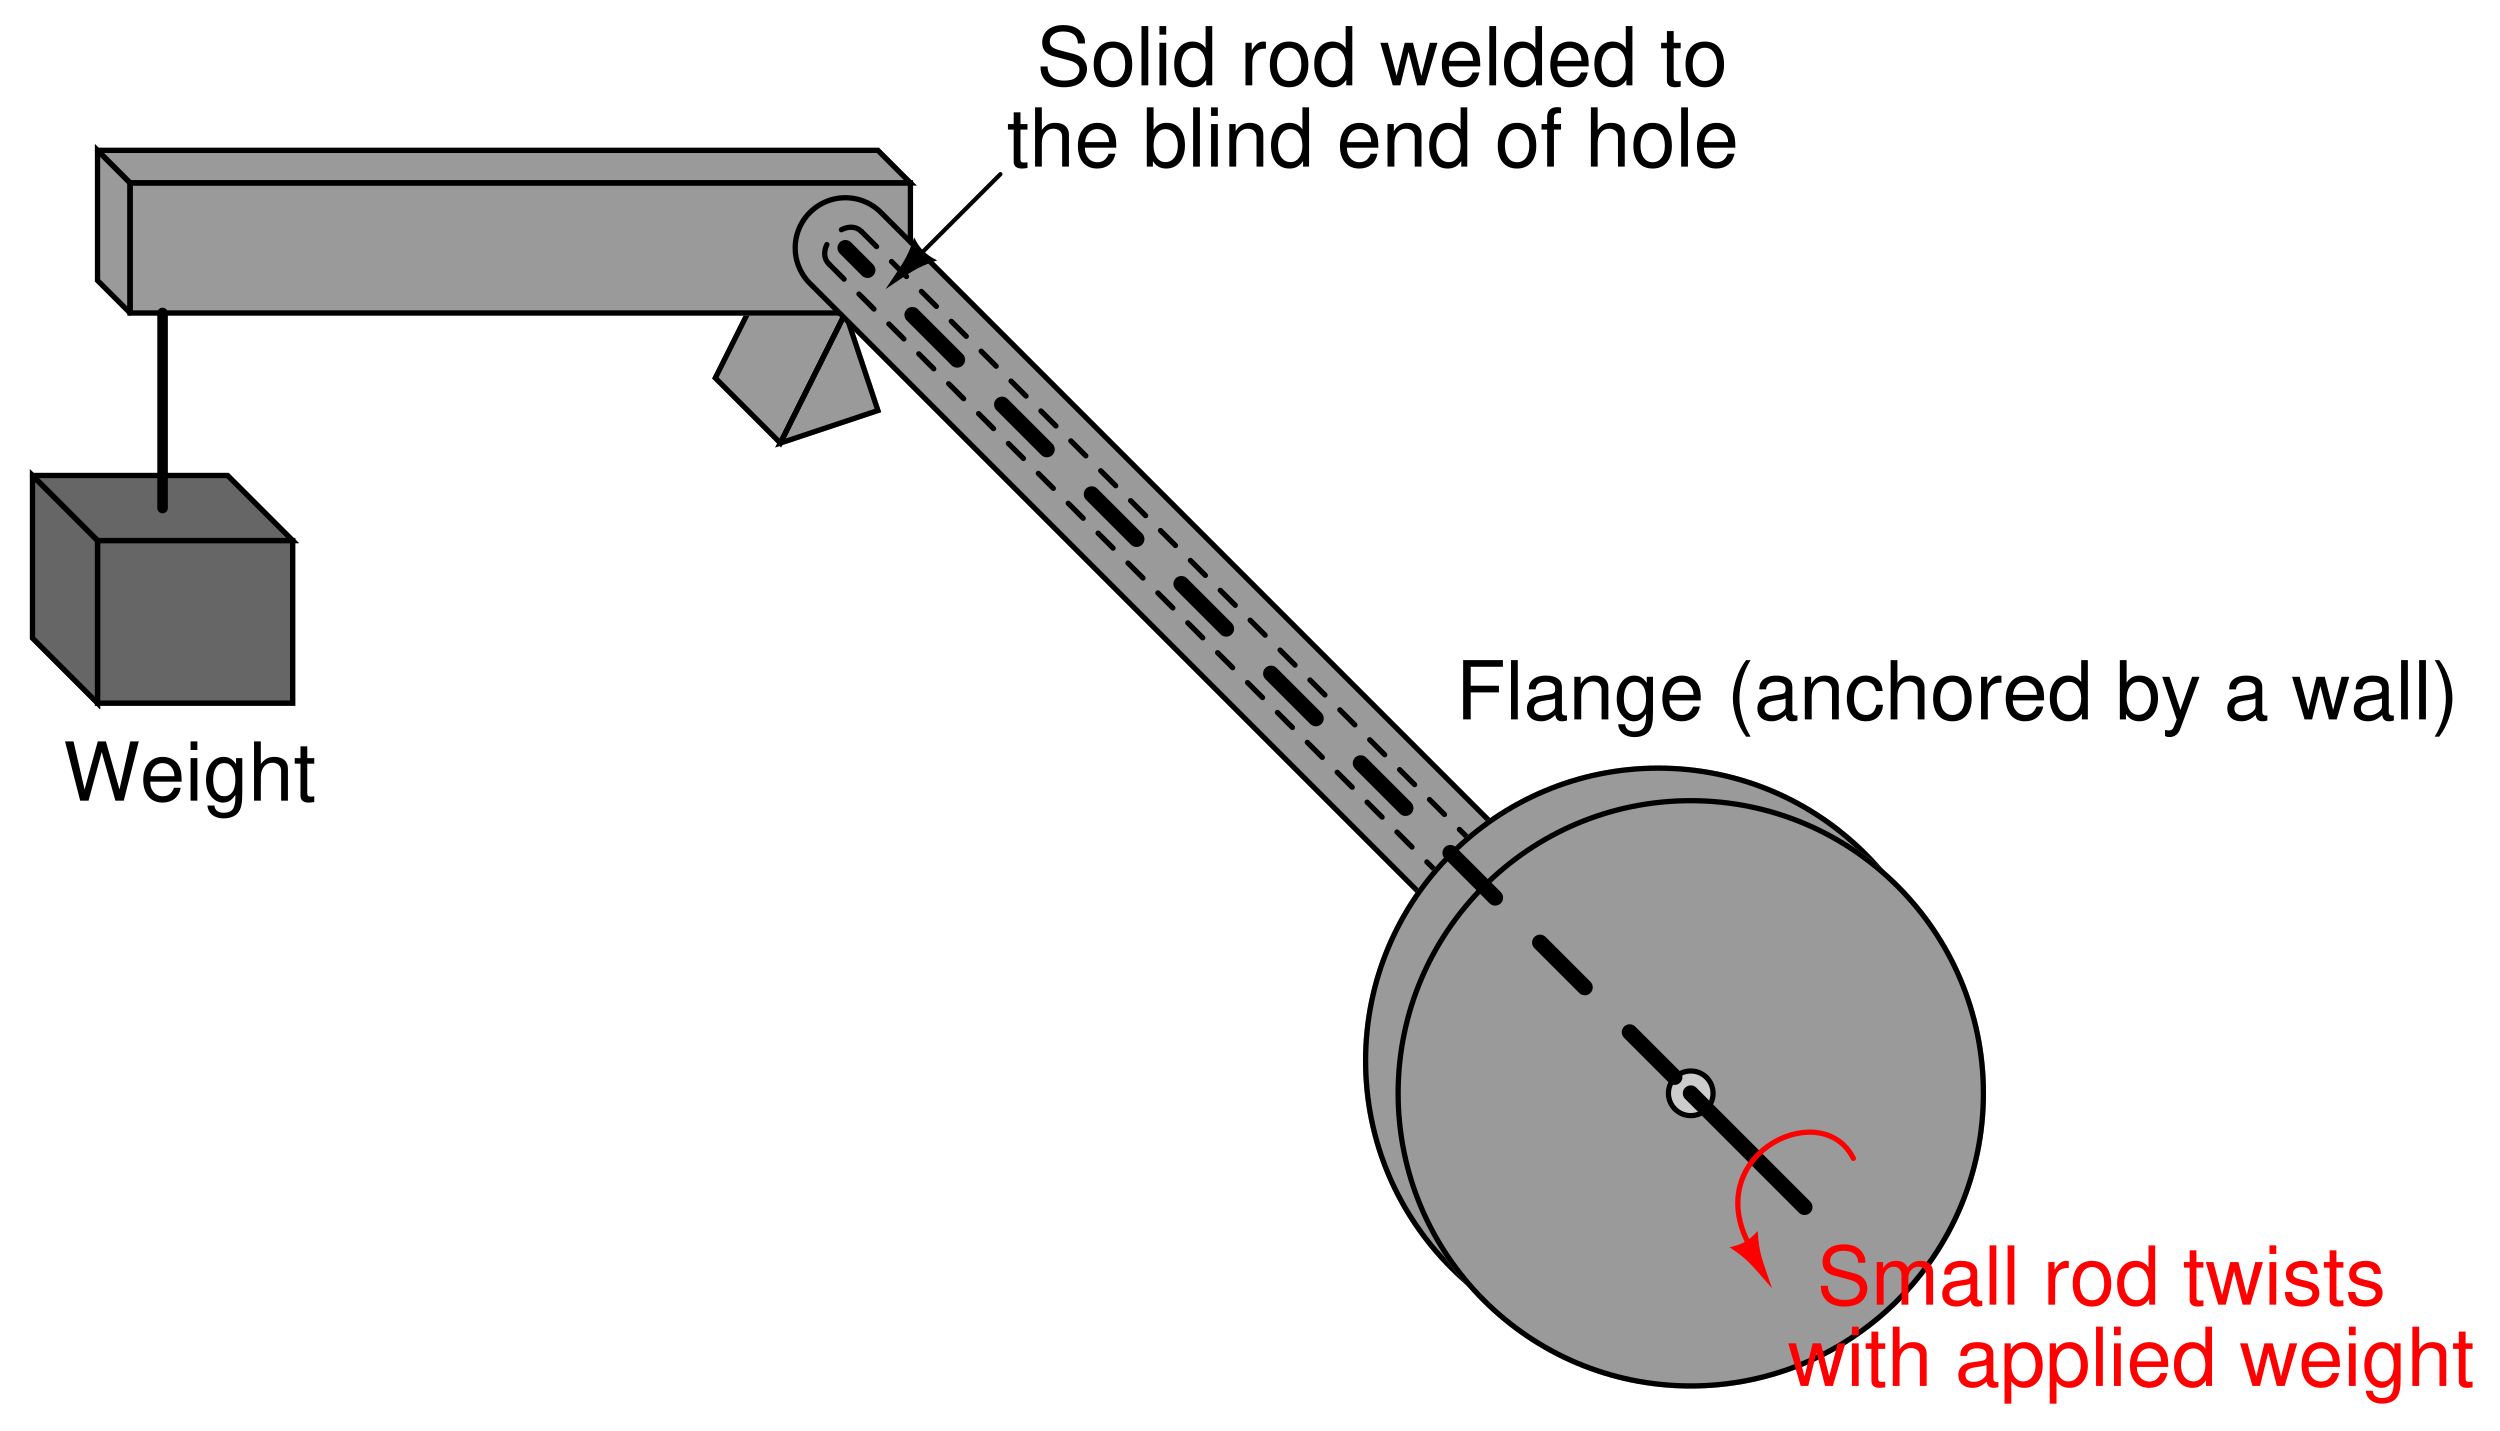 <?xml version="1.0" encoding="UTF-8"?>
<svg xmlns="http://www.w3.org/2000/svg" xmlns:xlink="http://www.w3.org/1999/xlink" viewBox="0 0 345.999 198" version="1.2">
<defs>
<g>
<symbol overflow="visible" id="glyph0-0">
<path style="stroke:none;" d=""/>
</symbol>
<symbol overflow="visible" id="glyph0-1">
<path style="stroke:none;" d="M 6.703 -5.797 C 6.703 -6.359 6.672 -6.516 6.484 -6.891 C 6.047 -7.844 5.078 -8.344 3.703 -8.344 C 1.906 -8.344 0.781 -7.406 0.781 -5.922 C 0.781 -4.922 1.312 -4.297 2.391 -4.016 L 4.438 -3.469 C 5.484 -3.203 5.938 -2.797 5.938 -2.156 C 5.938 -1.703 5.703 -1.266 5.359 -1.016 C 5.031 -0.781 4.516 -0.656 3.844 -0.656 C 2.953 -0.656 2.344 -0.875 1.953 -1.344 C 1.656 -1.703 1.516 -2.109 1.531 -2.609 L 0.547 -2.609 C 0.547 -1.859 0.703 -1.359 1.031 -0.906 C 1.594 -0.141 2.531 0.266 3.781 0.266 C 4.766 0.266 5.562 0.031 6.094 -0.375 C 6.641 -0.812 6.984 -1.547 6.984 -2.25 C 6.984 -3.266 6.359 -4 5.25 -4.312 L 3.188 -4.859 C 2.188 -5.125 1.828 -5.438 1.828 -6.078 C 1.828 -6.906 2.562 -7.453 3.672 -7.453 C 4.969 -7.453 5.703 -6.875 5.719 -5.797 Z M 6.703 -5.797 "/>
</symbol>
<symbol overflow="visible" id="glyph0-2">
<path style="stroke:none;" d="M 3.062 -6.062 C 1.391 -6.062 0.406 -4.875 0.406 -2.906 C 0.406 -0.906 1.391 0.266 3.078 0.266 C 4.734 0.266 5.734 -0.922 5.734 -2.859 C 5.734 -4.906 4.766 -6.062 3.062 -6.062 Z M 3.078 -5.203 C 4.125 -5.203 4.766 -4.328 4.766 -2.875 C 4.766 -1.469 4.109 -0.609 3.078 -0.609 C 2.031 -0.609 1.391 -1.469 1.391 -2.906 C 1.391 -4.328 2.031 -5.203 3.078 -5.203 Z M 3.078 -5.203 "/>
</symbol>
<symbol overflow="visible" id="glyph0-3">
<path style="stroke:none;" d="M 1.703 -8.203 L 0.766 -8.203 L 0.766 0 L 1.703 0 Z M 1.703 -8.203 "/>
</symbol>
<symbol overflow="visible" id="glyph0-4">
<path style="stroke:none;" d="M 1.688 -5.891 L 0.75 -5.891 L 0.75 0 L 1.688 0 Z M 1.688 -8.203 L 0.75 -8.203 L 0.75 -7.016 L 1.688 -7.016 Z M 1.688 -8.203 "/>
</symbol>
<symbol overflow="visible" id="glyph0-5">
<path style="stroke:none;" d="M 5.562 -8.203 L 4.641 -8.203 L 4.641 -5.156 C 4.234 -5.75 3.609 -6.062 2.828 -6.062 C 1.297 -6.062 0.297 -4.844 0.297 -2.953 C 0.297 -0.969 1.266 0.266 2.859 0.266 C 3.672 0.266 4.234 -0.047 4.734 -0.781 L 4.734 0 L 5.562 0 Z M 2.984 -5.188 C 4 -5.188 4.641 -4.297 4.641 -2.875 C 4.641 -1.516 3.984 -0.625 3 -0.625 C 1.953 -0.625 1.266 -1.531 1.266 -2.906 C 1.266 -4.281 1.953 -5.188 2.984 -5.188 Z M 2.984 -5.188 "/>
</symbol>
<symbol overflow="visible" id="glyph0-6">
<path style="stroke:none;" d=""/>
</symbol>
<symbol overflow="visible" id="glyph0-7">
<path style="stroke:none;" d="M 0.781 -5.891 L 0.781 0 L 1.719 0 L 1.719 -3.062 C 1.734 -4.484 2.312 -5.109 3.609 -5.078 L 3.609 -6.031 C 3.453 -6.047 3.359 -6.062 3.25 -6.062 C 2.641 -6.062 2.188 -5.703 1.641 -4.828 L 1.641 -5.891 Z M 0.781 -5.891 "/>
</symbol>
<symbol overflow="visible" id="glyph0-8">
<path style="stroke:none;" d="M 6.234 0 L 7.969 -5.891 L 6.906 -5.891 L 5.734 -1.312 L 4.578 -5.891 L 3.438 -5.891 L 2.312 -1.312 L 1.109 -5.891 L 0.062 -5.891 L 1.781 0 L 2.828 0 L 3.969 -4.625 L 5.156 0 Z M 6.234 0 "/>
</symbol>
<symbol overflow="visible" id="glyph0-9">
<path style="stroke:none;" d="M 5.766 -2.625 C 5.766 -3.531 5.703 -4.078 5.531 -4.516 C 5.156 -5.484 4.25 -6.062 3.156 -6.062 C 1.5 -6.062 0.453 -4.812 0.453 -2.875 C 0.453 -0.922 1.469 0.266 3.125 0.266 C 4.484 0.266 5.406 -0.5 5.641 -1.781 L 4.703 -1.781 C 4.438 -1.016 3.922 -0.609 3.156 -0.609 C 2.562 -0.609 2.062 -0.875 1.75 -1.375 C 1.516 -1.703 1.438 -2.047 1.422 -2.625 Z M 1.453 -3.391 C 1.531 -4.484 2.188 -5.203 3.141 -5.203 C 4.094 -5.203 4.766 -4.453 4.766 -3.391 Z M 1.453 -3.391 "/>
</symbol>
<symbol overflow="visible" id="glyph0-10">
<path style="stroke:none;" d="M 2.859 -5.891 L 1.891 -5.891 L 1.891 -7.516 L 0.953 -7.516 L 0.953 -5.891 L 0.156 -5.891 L 0.156 -5.125 L 0.953 -5.125 L 0.953 -0.672 C 0.953 -0.062 1.359 0.266 2.094 0.266 C 2.344 0.266 2.547 0.234 2.859 0.188 L 2.859 -0.609 C 2.719 -0.578 2.594 -0.562 2.406 -0.562 C 2 -0.562 1.891 -0.672 1.891 -1.094 L 1.891 -5.125 L 2.859 -5.125 Z M 2.859 -5.891 "/>
</symbol>
<symbol overflow="visible" id="glyph0-11">
<path style="stroke:none;" d="M 0.781 -8.203 L 0.781 0 L 1.719 0 L 1.719 -3.25 C 1.719 -4.453 2.344 -5.25 3.312 -5.25 C 3.641 -5.25 3.922 -5.156 4.156 -4.984 C 4.422 -4.781 4.531 -4.5 4.531 -4.078 L 4.531 0 L 5.469 0 L 5.469 -4.453 C 5.469 -5.438 4.766 -6.062 3.609 -6.062 C 2.781 -6.062 2.266 -5.812 1.719 -5.078 L 1.719 -8.203 Z M 0.781 -8.203 "/>
</symbol>
<symbol overflow="visible" id="glyph0-12">
<path style="stroke:none;" d="M 0.609 -8.203 L 0.609 0 L 1.453 0 L 1.453 -0.75 C 1.906 -0.062 2.5 0.266 3.312 0.266 C 4.875 0.266 5.891 -1.016 5.891 -2.969 C 5.891 -4.875 4.922 -6.062 3.359 -6.062 C 2.547 -6.062 1.984 -5.766 1.547 -5.094 L 1.547 -8.203 Z M 3.188 -5.188 C 4.234 -5.188 4.906 -4.281 4.906 -2.875 C 4.906 -1.531 4.203 -0.625 3.188 -0.625 C 2.188 -0.625 1.547 -1.516 1.547 -2.906 C 1.547 -4.281 2.188 -5.188 3.188 -5.188 Z M 3.188 -5.188 "/>
</symbol>
<symbol overflow="visible" id="glyph0-13">
<path style="stroke:none;" d="M 0.781 -5.891 L 0.781 0 L 1.734 0 L 1.734 -3.25 C 1.734 -4.453 2.359 -5.25 3.328 -5.25 C 4.078 -5.25 4.547 -4.797 4.547 -4.078 L 4.547 0 L 5.484 0 L 5.484 -4.453 C 5.484 -5.438 4.75 -6.062 3.609 -6.062 C 2.734 -6.062 2.172 -5.719 1.656 -4.906 L 1.656 -5.891 Z M 0.781 -5.891 "/>
</symbol>
<symbol overflow="visible" id="glyph0-14">
<path style="stroke:none;" d="M 2.906 -5.891 L 1.922 -5.891 L 1.922 -6.812 C 1.922 -7.219 2.141 -7.406 2.578 -7.406 C 2.656 -7.406 2.688 -7.406 2.906 -7.406 L 2.906 -8.172 C 2.688 -8.219 2.562 -8.234 2.375 -8.234 C 1.5 -8.234 0.984 -7.734 0.984 -6.891 L 0.984 -5.891 L 0.203 -5.891 L 0.203 -5.125 L 0.984 -5.125 L 0.984 0 L 1.922 0 L 1.922 -5.125 L 2.906 -5.125 Z M 2.906 -5.891 "/>
</symbol>
<symbol overflow="visible" id="glyph0-15">
<path style="stroke:none;" d="M 2.062 -3.734 L 5.969 -3.734 L 5.969 -4.656 L 2.062 -4.656 L 2.062 -7.281 L 6.516 -7.281 L 6.516 -8.203 L 1.016 -8.203 L 1.016 0 L 2.062 0 Z M 2.062 -3.734 "/>
</symbol>
<symbol overflow="visible" id="glyph0-16">
<path style="stroke:none;" d="M 6.016 -0.547 C 5.922 -0.531 5.875 -0.531 5.812 -0.531 C 5.484 -0.531 5.312 -0.703 5.312 -0.984 L 5.312 -4.453 C 5.312 -5.5 4.547 -6.062 3.094 -6.062 C 2.234 -6.062 1.547 -5.812 1.141 -5.375 C 0.859 -5.078 0.75 -4.734 0.734 -4.156 L 1.672 -4.156 C 1.75 -4.875 2.188 -5.203 3.062 -5.203 C 3.922 -5.203 4.375 -4.875 4.375 -4.312 L 4.375 -4.078 C 4.359 -3.672 4.156 -3.516 3.391 -3.422 C 2.062 -3.25 1.875 -3.203 1.5 -3.062 C 0.828 -2.766 0.469 -2.25 0.469 -1.484 C 0.469 -0.422 1.219 0.266 2.406 0.266 C 3.156 0.266 3.75 0 4.406 -0.609 C 4.484 0 4.766 0.266 5.375 0.266 C 5.578 0.266 5.703 0.234 6.016 0.156 Z M 4.375 -1.859 C 4.375 -1.547 4.281 -1.344 4 -1.094 C 3.625 -0.75 3.156 -0.562 2.609 -0.562 C 1.875 -0.562 1.453 -0.906 1.453 -1.5 C 1.453 -2.125 1.859 -2.438 2.875 -2.594 C 3.875 -2.719 4.062 -2.766 4.375 -2.906 Z M 4.375 -1.859 "/>
</symbol>
<symbol overflow="visible" id="glyph0-17">
<path style="stroke:none;" d="M 4.547 -5.891 L 4.547 -5.047 C 4.078 -5.75 3.562 -6.062 2.812 -6.062 C 1.391 -6.062 0.391 -4.734 0.391 -2.844 C 0.391 -1.859 0.625 -1.141 1.141 -0.547 C 1.578 -0.016 2.141 0.266 2.75 0.266 C 3.453 0.266 3.953 -0.062 4.453 -0.797 L 4.453 -0.5 C 4.453 1.078 4.016 1.672 2.844 1.672 C 2.047 1.672 1.625 1.344 1.547 0.672 L 0.578 0.672 C 0.672 1.766 1.547 2.453 2.828 2.453 C 3.688 2.453 4.406 2.172 4.797 1.703 C 5.25 1.141 5.406 0.422 5.406 -0.969 L 5.406 -5.891 Z M 2.906 -5.203 C 3.891 -5.203 4.453 -4.359 4.453 -2.875 C 4.453 -1.438 3.875 -0.609 2.906 -0.609 C 1.938 -0.609 1.375 -1.453 1.375 -2.906 C 1.375 -4.344 1.938 -5.203 2.906 -5.203 Z M 2.906 -5.203 "/>
</symbol>
<symbol overflow="visible" id="glyph0-18">
<path style="stroke:none;" d="M 2.656 -8.203 C 1.531 -6.734 0.828 -4.688 0.828 -2.906 C 0.828 -1.141 1.531 0.906 2.656 2.391 L 3.281 2.391 C 2.281 0.781 1.734 -1.109 1.734 -2.906 C 1.734 -4.703 2.281 -6.609 3.281 -8.203 Z M 2.656 -8.203 "/>
</symbol>
<symbol overflow="visible" id="glyph0-19">
<path style="stroke:none;" d="M 5.297 -3.922 C 5.25 -4.484 5.125 -4.859 4.906 -5.188 C 4.5 -5.734 3.797 -6.062 2.969 -6.062 C 1.375 -6.062 0.344 -4.797 0.344 -2.844 C 0.344 -0.938 1.359 0.266 2.953 0.266 C 4.359 0.266 5.25 -0.578 5.359 -2.031 L 4.422 -2.031 C 4.266 -1.078 3.781 -0.609 2.984 -0.609 C 1.953 -0.609 1.328 -1.453 1.328 -2.844 C 1.328 -4.312 1.938 -5.203 2.953 -5.203 C 3.75 -5.203 4.234 -4.734 4.359 -3.922 Z M 5.297 -3.922 "/>
</symbol>
<symbol overflow="visible" id="glyph0-20">
<path style="stroke:none;" d="M 4.359 -5.891 L 2.734 -1.312 L 1.219 -5.891 L 0.219 -5.891 L 2.219 0.016 L 1.859 0.953 C 1.703 1.375 1.5 1.531 1.109 1.531 C 0.938 1.531 0.812 1.5 0.609 1.469 L 0.609 2.312 C 0.797 2.406 0.984 2.453 1.234 2.453 C 1.547 2.453 1.875 2.344 2.109 2.172 C 2.406 1.953 2.578 1.703 2.75 1.234 L 5.375 -5.891 Z M 4.359 -5.891 "/>
</symbol>
<symbol overflow="visible" id="glyph0-21">
<path style="stroke:none;" d="M 1.047 2.391 C 2.172 0.906 2.875 -1.141 2.875 -2.906 C 2.875 -4.688 2.172 -6.734 1.047 -8.203 L 0.422 -8.203 C 1.422 -6.594 1.969 -4.703 1.969 -2.906 C 1.969 -1.109 1.422 0.781 0.422 2.391 Z M 1.047 2.391 "/>
</symbol>
<symbol overflow="visible" id="glyph0-22">
<path style="stroke:none;" d="M 0.781 -5.891 L 0.781 0 L 1.734 0 L 1.734 -3.703 C 1.734 -4.562 2.344 -5.25 3.109 -5.25 C 3.812 -5.25 4.203 -4.812 4.203 -4.062 L 4.203 0 L 5.156 0 L 5.156 -3.703 C 5.156 -4.562 5.766 -5.25 6.531 -5.25 C 7.219 -5.25 7.625 -4.797 7.625 -4.062 L 7.625 0 L 8.578 0 L 8.578 -4.422 C 8.578 -5.484 7.969 -6.062 6.859 -6.062 C 6.078 -6.062 5.609 -5.828 5.047 -5.156 C 4.703 -5.797 4.234 -6.062 3.469 -6.062 C 2.672 -6.062 2.156 -5.766 1.656 -5.062 L 1.656 -5.891 Z M 0.781 -5.891 "/>
</symbol>
<symbol overflow="visible" id="glyph0-23">
<path style="stroke:none;" d="M 4.922 -4.25 C 4.922 -5.406 4.156 -6.062 2.797 -6.062 C 1.422 -6.062 0.531 -5.359 0.531 -4.266 C 0.531 -3.344 1 -2.906 2.391 -2.562 L 3.281 -2.344 C 3.922 -2.188 4.188 -1.953 4.188 -1.547 C 4.188 -0.984 3.641 -0.609 2.812 -0.609 C 2.312 -0.609 1.875 -0.75 1.641 -1 C 1.5 -1.172 1.422 -1.344 1.375 -1.75 L 0.375 -1.75 C 0.422 -0.391 1.188 0.266 2.734 0.266 C 4.219 0.266 5.156 -0.469 5.156 -1.609 C 5.156 -2.484 4.672 -2.969 3.5 -3.25 L 2.594 -3.469 C 1.828 -3.641 1.5 -3.891 1.5 -4.312 C 1.5 -4.859 1.984 -5.203 2.75 -5.203 C 3.516 -5.203 3.922 -4.875 3.938 -4.25 Z M 4.922 -4.25 "/>
</symbol>
<symbol overflow="visible" id="glyph0-24">
<path style="stroke:none;" d="M 0.609 2.453 L 1.547 2.453 L 1.547 -0.625 C 2.047 -0.016 2.594 0.266 3.359 0.266 C 4.891 0.266 5.891 -0.969 5.891 -2.844 C 5.891 -4.828 4.922 -6.062 3.359 -6.062 C 2.547 -6.062 1.906 -5.703 1.469 -5 L 1.469 -5.891 L 0.609 -5.891 Z M 3.188 -5.188 C 4.234 -5.188 4.906 -4.281 4.906 -2.875 C 4.906 -1.531 4.219 -0.625 3.188 -0.625 C 2.188 -0.625 1.547 -1.516 1.547 -2.906 C 1.547 -4.281 2.188 -5.188 3.188 -5.188 Z M 3.188 -5.188 "/>
</symbol>
<symbol overflow="visible" id="glyph0-25">
<path style="stroke:none;" d="M 8.375 0 L 10.453 -8.203 L 9.281 -8.203 L 7.781 -1.547 L 5.906 -8.203 L 4.781 -8.203 L 2.953 -1.547 L 1.422 -8.203 L 0.25 -8.203 L 2.344 0 L 3.5 0 L 5.328 -6.734 L 7.219 0 Z M 8.375 0 "/>
</symbol>
</g>
<clipPath id="clip1">
  <path d="M 0.5 0.5 L 345.5 0.5 L 345.5 197.5 L 0.5 197.5 Z M 0.5 0.5 "/>
</clipPath>
<clipPath id="clip2">
  <path d="M 5 0.5 L 345.5 0.5 L 345.5 197.5 L 5 197.5 Z M 5 0.5 "/>
</clipPath>
<clipPath id="clip3">
  <path d="M 0.5 59 L 20 59 L 20 104 L 0.5 104 Z M 0.5 59 "/>
</clipPath>
<clipPath id="clip4">
  <path d="M 0.5 59 L 47 59 L 47 82 L 0.5 82 Z M 0.5 59 "/>
</clipPath>
<clipPath id="clip5">
  <path d="M 0.5 59 L 20 59 L 20 104 L 0.5 104 Z M 0.5 59 "/>
</clipPath>
<clipPath id="clip6">
  <path d="M 0.5 59 L 47 59 L 47 82 L 0.5 82 Z M 0.5 59 "/>
</clipPath>
<clipPath id="clip7">
  <path d="M 187 104 L 281 104 L 281 197.5 L 187 197.5 Z M 187 104 "/>
</clipPath>
</defs>
<g id="surface1">
<path style="fill-rule:evenodd;fill:rgb(60.352%,60.352%,60.352%);fill-opacity:1;stroke-width:7.312;stroke-linecap:round;stroke-linejoin:miter;stroke:rgb(60.352%,60.352%,60.352%);stroke-opacity:1;stroke-miterlimit:6;" d="M 1165 1541.875 L 1075 1361.875 L 985 1451.875 L 1075 1631.875 L 1165 1541.875 " transform="matrix(0.1,0,0,-0.1,0.5,197.5)"/>
<path style="fill-rule:evenodd;fill:rgb(60.352%,60.352%,60.352%);fill-opacity:1;stroke-width:7.312;stroke-linecap:round;stroke-linejoin:miter;stroke:rgb(60.352%,60.352%,60.352%);stroke-opacity:1;stroke-miterlimit:6;" d="M 1210 1406.875 L 1165 1541.875 L 1075 1361.875 L 1210 1406.875 L 1165 1541.875 " transform="matrix(0.1,0,0,-0.1,0.5,197.5)"/>
<path style="fill:none;stroke-width:7.312;stroke-linecap:round;stroke-linejoin:miter;stroke:rgb(0%,0%,0%);stroke-opacity:1;stroke-miterlimit:6;" d="M 1165 1541.875 L 1075 1361.875 L 985 1451.875 L 1075 1631.875 L 1165 1541.875 " transform="matrix(0.1,0,0,-0.1,0.5,197.5)"/>
<path style="fill:none;stroke-width:7.312;stroke-linecap:round;stroke-linejoin:miter;stroke:rgb(0%,0%,0%);stroke-opacity:1;stroke-miterlimit:6;" d="M 1210 1406.875 L 1165 1541.875 L 1075 1361.875 L 1210 1406.875 L 1165 1541.875 " transform="matrix(0.1,0,0,-0.1,0.5,197.5)"/>
<path style="fill-rule:evenodd;fill:rgb(60.352%,60.352%,60.352%);fill-opacity:1;stroke-width:7.312;stroke-linecap:round;stroke-linejoin:miter;stroke:rgb(60.352%,60.352%,60.352%);stroke-opacity:1;stroke-miterlimit:6;" d="M 175 1541.875 L 1255 1541.875 L 1255 1721.875 L 175 1721.875 Z M 175 1541.875 " transform="matrix(0.1,0,0,-0.1,0.5,197.5)"/>
<path style="fill-rule:evenodd;fill:rgb(60.352%,60.352%,60.352%);fill-opacity:1;stroke-width:7.312;stroke-linecap:round;stroke-linejoin:miter;stroke:rgb(60.352%,60.352%,60.352%);stroke-opacity:1;stroke-miterlimit:6;" d="M 175 1541.875 L 175 1721.875 L 130 1766.875 L 130 1586.875 L 175 1541.875 " transform="matrix(0.1,0,0,-0.1,0.5,197.5)"/>
<path style="fill-rule:evenodd;fill:rgb(60.352%,60.352%,60.352%);fill-opacity:1;stroke-width:7.312;stroke-linecap:round;stroke-linejoin:miter;stroke:rgb(60.352%,60.352%,60.352%);stroke-opacity:1;stroke-miterlimit:6;" d="M 130 1766.875 L 175 1721.875 L 1255 1721.875 L 1210 1766.875 L 130 1766.875 " transform="matrix(0.1,0,0,-0.1,0.5,197.5)"/>
<path style="fill:none;stroke-width:7.312;stroke-linecap:round;stroke-linejoin:miter;stroke:rgb(0%,0%,0%);stroke-opacity:1;stroke-miterlimit:6;" d="M 175 1541.875 L 1255 1541.875 L 1255 1721.875 L 175 1721.875 Z M 175 1541.875 " transform="matrix(0.1,0,0,-0.1,0.5,197.5)"/>
<path style="fill:none;stroke-width:7.312;stroke-linecap:round;stroke-linejoin:miter;stroke:rgb(0%,0%,0%);stroke-opacity:1;stroke-miterlimit:6;" d="M 175 1541.875 L 175 1721.875 L 130 1766.875 L 130 1586.875 L 175 1541.875 " transform="matrix(0.1,0,0,-0.1,0.5,197.5)"/>
<path style="fill:none;stroke-width:7.312;stroke-linecap:round;stroke-linejoin:miter;stroke:rgb(0%,0%,0%);stroke-opacity:1;stroke-miterlimit:6;" d="M 130 1766.875 L 175 1721.875 L 1255 1721.875 L 1210 1766.875 L 130 1766.875 " transform="matrix(0.1,0,0,-0.1,0.5,197.5)"/>
<g clip-path="url(#clip1)" clip-rule="nonzero">
<path style="fill:none;stroke-width:146.25;stroke-linecap:round;stroke-linejoin:miter;stroke:rgb(0%,0%,0%);stroke-opacity:1;stroke-miterlimit:6;" d="M 2335 461.875 L 1165 1631.875 " transform="matrix(0.1,0,0,-0.1,0.5,197.5)"/>
</g>
<g clip-path="url(#clip2)" clip-rule="nonzero">
<path style="fill:none;stroke-width:131.625;stroke-linecap:round;stroke-linejoin:miter;stroke:rgb(60.352%,60.352%,60.352%);stroke-opacity:1;stroke-miterlimit:6;" d="M 2335 461.875 L 1165 1631.875 " transform="matrix(0.1,0,0,-0.1,0.5,197.5)"/>
</g>
<path style="fill-rule:evenodd;fill:rgb(39.989%,39.989%,39.989%);fill-opacity:1;stroke-width:7.312;stroke-linecap:round;stroke-linejoin:miter;stroke:rgb(39.989%,39.989%,39.989%);stroke-opacity:1;stroke-miterlimit:6;" d="M 130 1001.875 L 400 1001.875 L 400 1226.875 L 130 1226.875 Z M 130 1001.875 " transform="matrix(0.1,0,0,-0.1,0.5,197.5)"/>
<path style=" stroke:none;fill-rule:evenodd;fill:rgb(39.989%,39.989%,39.989%);fill-opacity:1;" d="M 13.5 74.812 L 13.5 97.312 L 4.5 88.312 L 4.5 65.812 L 13.5 74.812 "/>
<g clip-path="url(#clip3)" clip-rule="nonzero">
<path style="fill:none;stroke-width:7.312;stroke-linecap:round;stroke-linejoin:miter;stroke:rgb(39.989%,39.989%,39.989%);stroke-opacity:1;stroke-miterlimit:6;" d="M 130 1226.875 L 130 1001.875 L 40 1091.875 L 40 1316.875 L 130 1226.875 " transform="matrix(0.1,0,0,-0.1,0.5,197.5)"/>
</g>
<path style=" stroke:none;fill-rule:evenodd;fill:rgb(39.989%,39.989%,39.989%);fill-opacity:1;" d="M 4.5 65.812 L 13.5 74.812 L 40.5 74.812 L 31.5 65.812 L 4.5 65.812 "/>
<g clip-path="url(#clip4)" clip-rule="nonzero">
<path style="fill:none;stroke-width:7.312;stroke-linecap:round;stroke-linejoin:miter;stroke:rgb(39.989%,39.989%,39.989%);stroke-opacity:1;stroke-miterlimit:6;" d="M 40 1316.875 L 130 1226.875 L 400 1226.875 L 310 1316.875 L 40 1316.875 " transform="matrix(0.1,0,0,-0.1,0.5,197.5)"/>
</g>
<path style="fill:none;stroke-width:7.312;stroke-linecap:round;stroke-linejoin:miter;stroke:rgb(0%,0%,0%);stroke-opacity:1;stroke-miterlimit:6;" d="M 130 1001.875 L 400 1001.875 L 400 1226.875 L 130 1226.875 Z M 130 1001.875 " transform="matrix(0.1,0,0,-0.1,0.5,197.5)"/>
<g clip-path="url(#clip5)" clip-rule="nonzero">
<path style="fill:none;stroke-width:7.312;stroke-linecap:round;stroke-linejoin:miter;stroke:rgb(0%,0%,0%);stroke-opacity:1;stroke-miterlimit:6;" d="M 130 1226.875 L 130 1001.875 L 40 1091.875 L 40 1316.875 L 130 1226.875 " transform="matrix(0.1,0,0,-0.1,0.5,197.5)"/>
</g>
<g clip-path="url(#clip6)" clip-rule="nonzero">
<path style="fill:none;stroke-width:7.312;stroke-linecap:round;stroke-linejoin:miter;stroke:rgb(0%,0%,0%);stroke-opacity:1;stroke-miterlimit:6;" d="M 40 1316.875 L 130 1226.875 L 400 1226.875 L 310 1316.875 L 40 1316.875 " transform="matrix(0.1,0,0,-0.1,0.5,197.5)"/>
</g>
<path style="fill:none;stroke-width:14.625;stroke-linecap:round;stroke-linejoin:miter;stroke:rgb(0%,0%,0%);stroke-opacity:1;stroke-miterlimit:6;" d="M 220 1271.875 L 220 1541.875 " transform="matrix(0.1,0,0,-0.1,0.5,197.5)"/>
<path style="fill:none;stroke-width:7.312;stroke-linecap:round;stroke-linejoin:miter;stroke:rgb(0%,0%,0%);stroke-opacity:1;stroke-dasharray:29.25,29.25;stroke-miterlimit:6;" d="M 1142.5 1609.375 L 2312.5 439.375 " transform="matrix(0.1,0,0,-0.1,0.5,197.5)"/>
<path style="fill:none;stroke-width:7.312;stroke-linecap:round;stroke-linejoin:miter;stroke:rgb(0%,0%,0%);stroke-opacity:1;stroke-dasharray:29.25,29.25;stroke-miterlimit:6;" d="M 1187.5 1654.375 L 2357.5 484.375 " transform="matrix(0.1,0,0,-0.1,0.5,197.5)"/>
<path style="fill:none;stroke-width:7.312;stroke-linecap:round;stroke-linejoin:miter;stroke:rgb(0%,0%,0%);stroke-opacity:1;stroke-dasharray:29.25,29.25;stroke-miterlimit:6;" d="M 1142.5 1609.375 C 1120 1631.875 1165 1676.875 1187.5 1654.375 " transform="matrix(0.1,0,0,-0.1,0.5,197.5)"/>
<path style="fill-rule:evenodd;fill:rgb(60.352%,60.352%,60.352%);fill-opacity:1;stroke-width:7.312;stroke-linecap:round;stroke-linejoin:miter;stroke:rgb(60.352%,60.352%,60.352%);stroke-opacity:1;stroke-miterlimit:6;" d="M 2695 506.875 C 2695 730.547 2513.672 911.875 2290 911.875 C 2066.328 911.875 1885 730.547 1885 506.875 C 1885 283.203 2066.328 101.875 2290 101.875 C 2513.672 101.875 2695 283.203 2695 506.875 " transform="matrix(0.1,0,0,-0.1,0.5,197.5)"/>
<path style="fill:none;stroke-width:7.312;stroke-linecap:round;stroke-linejoin:miter;stroke:rgb(0%,0%,0%);stroke-opacity:1;stroke-miterlimit:6;" d="M 2695 506.875 C 2695 730.547 2513.672 911.875 2290 911.875 C 2066.328 911.875 1885 730.547 1885 506.875 C 1885 283.203 2066.328 101.875 2290 101.875 C 2513.672 101.875 2695 283.203 2695 506.875 " transform="matrix(0.1,0,0,-0.1,0.5,197.5)"/>
<path style=" stroke:none;fill-rule:evenodd;fill:rgb(60.352%,60.352%,60.352%);fill-opacity:1;" d="M 274.5 151.312 C 274.5 128.945 256.367 110.812 234 110.812 C 211.633 110.812 193.5 128.945 193.5 151.312 C 193.5 173.68 211.633 191.812 234 191.812 C 256.367 191.812 274.5 173.68 274.5 151.312 "/>
<g clip-path="url(#clip7)" clip-rule="nonzero">
<path style="fill:none;stroke-width:7.312;stroke-linecap:round;stroke-linejoin:miter;stroke:rgb(60.352%,60.352%,60.352%);stroke-opacity:1;stroke-miterlimit:6;" d="M 2740 461.875 C 2740 685.547 2558.672 866.875 2335 866.875 C 2111.328 866.875 1930 685.547 1930 461.875 C 1930 238.203 2111.328 56.875 2335 56.875 C 2558.672 56.875 2740 238.203 2740 461.875 " transform="matrix(0.1,0,0,-0.1,0.5,197.5)"/>
<path style="fill:none;stroke-width:7.312;stroke-linecap:round;stroke-linejoin:miter;stroke:rgb(0%,0%,0%);stroke-opacity:1;stroke-miterlimit:6;" d="M 2740 461.875 C 2740 685.547 2558.672 866.875 2335 866.875 C 2111.328 866.875 1930 685.547 1930 461.875 C 1930 238.203 2111.328 56.875 2335 56.875 C 2558.672 56.875 2740 238.203 2740 461.875 " transform="matrix(0.1,0,0,-0.1,0.5,197.5)"/>
</g>
<path style="fill-rule:evenodd;fill:rgb(80.077%,80.077%,80.077%);fill-opacity:1;stroke-width:7.312;stroke-linecap:round;stroke-linejoin:miter;stroke:rgb(80.077%,80.077%,80.077%);stroke-opacity:1;stroke-miterlimit:6;" d="M 2365.938 461.875 C 2365.938 478.945 2352.109 492.812 2335 492.812 C 2317.891 492.812 2304.062 478.945 2304.062 461.875 C 2304.062 444.805 2317.891 430.938 2335 430.938 C 2352.109 430.938 2365.938 444.805 2365.938 461.875 " transform="matrix(0.1,0,0,-0.1,0.5,197.5)"/>
<path style="fill:none;stroke-width:7.312;stroke-linecap:round;stroke-linejoin:miter;stroke:rgb(0%,0%,0%);stroke-opacity:1;stroke-miterlimit:6;" d="M 2365.938 461.875 C 2365.938 478.945 2352.109 492.812 2335 492.812 C 2317.891 492.812 2304.062 478.945 2304.062 461.875 C 2304.062 444.805 2317.891 430.938 2335 430.938 C 2352.109 430.938 2365.938 444.805 2365.938 461.875 " transform="matrix(0.1,0,0,-0.1,0.5,197.5)"/>
<path style="fill:none;stroke-width:21.938;stroke-linecap:round;stroke-linejoin:miter;stroke:rgb(0%,0%,0%);stroke-opacity:1;stroke-dasharray:87.75,87.75;stroke-miterlimit:6;" d="M 2312.5 484.375 L 1165 1631.875 " transform="matrix(0.1,0,0,-0.1,0.5,197.5)"/>
<path style="fill:none;stroke-width:21.938;stroke-linecap:round;stroke-linejoin:miter;stroke:rgb(0%,0%,0%);stroke-opacity:1;stroke-miterlimit:6;" d="M 2492.5 304.375 L 2335 461.875 " transform="matrix(0.1,0,0,-0.1,0.5,197.5)"/>
<path style="fill:none;stroke-width:5.85;stroke-linecap:round;stroke-linejoin:miter;stroke:rgb(0%,0%,0%);stroke-opacity:1;stroke-miterlimit:6;" d="M 1260.234 1614.609 L 1379.531 1733.945 " transform="matrix(0.1,0,0,-0.1,0.5,197.5)"/>
<path style=" stroke:none;fill-rule:evenodd;fill:rgb(0%,0%,0%);fill-opacity:1;" d="M 126.523 32.859 C 125.527 35.84 124.934 36.438 122.547 40.02 C 126.125 37.633 126.723 37.035 129.703 36.039 C 128.113 35.246 127.316 34.449 126.523 32.859 "/>
<g style="fill:rgb(0%,0%,0%);fill-opacity:1;">
  <use xlink:href="#glyph0-1" x="143.458" y="11.812"/>
  <use xlink:href="#glyph0-2" x="150.962" y="11.812"/>
  <use xlink:href="#glyph0-3" x="157.217" y="11.812"/>
  <use xlink:href="#glyph0-4" x="159.714" y="11.812"/>
  <use xlink:href="#glyph0-5" x="162.212" y="11.812"/>
  <use xlink:href="#glyph0-6" x="168.467" y="11.812"/>
  <use xlink:href="#glyph0-7" x="171.594" y="11.812"/>
  <use xlink:href="#glyph0-2" x="175.34" y="11.812"/>
  <use xlink:href="#glyph0-5" x="181.595" y="11.812"/>
  <use xlink:href="#glyph0-6" x="187.851" y="11.812"/>
  <use xlink:href="#glyph0-8" x="190.978" y="11.812"/>
  <use xlink:href="#glyph0-9" x="199.101" y="11.812"/>
  <use xlink:href="#glyph0-3" x="205.356" y="11.812"/>
  <use xlink:href="#glyph0-5" x="207.853" y="11.812"/>
  <use xlink:href="#glyph0-9" x="214.108" y="11.812"/>
  <use xlink:href="#glyph0-5" x="220.363" y="11.812"/>
  <use xlink:href="#glyph0-6" x="226.618" y="11.812"/>
  <use xlink:href="#glyph0-10" x="229.745" y="11.812"/>
  <use xlink:href="#glyph0-2" x="232.873" y="11.812"/>
</g>
<g style="fill:rgb(0%,0%,0%);fill-opacity:1;">
  <use xlink:href="#glyph0-10" x="139.342" y="23.062"/>
  <use xlink:href="#glyph0-11" x="142.47" y="23.062"/>
  <use xlink:href="#glyph0-9" x="148.725" y="23.062"/>
  <use xlink:href="#glyph0-6" x="154.98" y="23.062"/>
  <use xlink:href="#glyph0-12" x="158.107" y="23.062"/>
  <use xlink:href="#glyph0-3" x="164.362" y="23.062"/>
  <use xlink:href="#glyph0-4" x="166.86" y="23.062"/>
  <use xlink:href="#glyph0-13" x="169.357" y="23.062"/>
  <use xlink:href="#glyph0-5" x="175.612" y="23.062"/>
  <use xlink:href="#glyph0-6" x="181.867" y="23.062"/>
  <use xlink:href="#glyph0-9" x="184.995" y="23.062"/>
  <use xlink:href="#glyph0-13" x="191.25" y="23.062"/>
  <use xlink:href="#glyph0-5" x="197.505" y="23.062"/>
  <use xlink:href="#glyph0-6" x="203.76" y="23.062"/>
  <use xlink:href="#glyph0-2" x="206.887" y="23.062"/>
  <use xlink:href="#glyph0-14" x="213.142" y="23.062"/>
  <use xlink:href="#glyph0-6" x="216.27" y="23.062"/>
  <use xlink:href="#glyph0-11" x="219.397" y="23.062"/>
  <use xlink:href="#glyph0-2" x="225.652" y="23.062"/>
  <use xlink:href="#glyph0-3" x="231.907" y="23.062"/>
  <use xlink:href="#glyph0-9" x="234.405" y="23.062"/>
</g>
<g style="fill:rgb(0%,0%,0%);fill-opacity:1;">
  <use xlink:href="#glyph0-15" x="201.483" y="99.562"/>
  <use xlink:href="#glyph0-3" x="208.357" y="99.562"/>
  <use xlink:href="#glyph0-16" x="210.854" y="99.562"/>
  <use xlink:href="#glyph0-13" x="217.109" y="99.562"/>
  <use xlink:href="#glyph0-17" x="223.364" y="99.562"/>
  <use xlink:href="#glyph0-9" x="229.619" y="99.562"/>
  <use xlink:href="#glyph0-6" x="235.874" y="99.562"/>
  <use xlink:href="#glyph0-18" x="239.002" y="99.562"/>
  <use xlink:href="#glyph0-16" x="242.748" y="99.562"/>
  <use xlink:href="#glyph0-13" x="249.003" y="99.562"/>
  <use xlink:href="#glyph0-19" x="255.258" y="99.562"/>
  <use xlink:href="#glyph0-11" x="260.883" y="99.562"/>
  <use xlink:href="#glyph0-2" x="267.138" y="99.562"/>
  <use xlink:href="#glyph0-7" x="273.393" y="99.562"/>
  <use xlink:href="#glyph0-9" x="277.139" y="99.562"/>
  <use xlink:href="#glyph0-5" x="283.394" y="99.562"/>
  <use xlink:href="#glyph0-6" x="289.649" y="99.562"/>
  <use xlink:href="#glyph0-12" x="292.777" y="99.562"/>
  <use xlink:href="#glyph0-20" x="299.032" y="99.562"/>
  <use xlink:href="#glyph0-6" x="304.657" y="99.562"/>
  <use xlink:href="#glyph0-16" x="307.784" y="99.562"/>
  <use xlink:href="#glyph0-6" x="314.039" y="99.562"/>
  <use xlink:href="#glyph0-8" x="317.167" y="99.562"/>
  <use xlink:href="#glyph0-16" x="325.289" y="99.562"/>
  <use xlink:href="#glyph0-3" x="331.544" y="99.562"/>
  <use xlink:href="#glyph0-3" x="334.042" y="99.562"/>
  <use xlink:href="#glyph0-21" x="336.539" y="99.562"/>
</g>
<path style="fill:none;stroke-width:7.312;stroke-linecap:round;stroke-linejoin:miter;stroke:rgb(100%,0%,0%);stroke-opacity:1;stroke-miterlimit:6;" d="M 2560 371.875 C 2515 461.875 2335 371.875 2425 236.875 " transform="matrix(0.1,0,0,-0.1,0.5,197.5)"/>
<path style=" stroke:none;fill-rule:evenodd;fill:rgb(100%,0%,0%);fill-opacity:1;" d="M 239.363 172.617 C 241.988 174.352 242.41 175.082 245.25 178.312 C 243.871 174.238 243.449 173.508 243.262 170.367 C 242.082 171.699 241.105 172.262 239.363 172.617 "/>
<g style="fill:rgb(100%,0%,0%);fill-opacity:1;">
  <use xlink:href="#glyph0-1" x="251.458" y="180.562"/>
  <use xlink:href="#glyph0-22" x="258.962" y="180.562"/>
  <use xlink:href="#glyph0-16" x="268.333" y="180.562"/>
  <use xlink:href="#glyph0-3" x="274.588" y="180.562"/>
  <use xlink:href="#glyph0-3" x="277.086" y="180.562"/>
  <use xlink:href="#glyph0-6" x="279.583" y="180.562"/>
  <use xlink:href="#glyph0-7" x="282.711" y="180.562"/>
  <use xlink:href="#glyph0-2" x="286.457" y="180.562"/>
  <use xlink:href="#glyph0-5" x="292.712" y="180.562"/>
  <use xlink:href="#glyph0-6" x="298.967" y="180.562"/>
  <use xlink:href="#glyph0-10" x="302.094" y="180.562"/>
  <use xlink:href="#glyph0-8" x="305.222" y="180.562"/>
  <use xlink:href="#glyph0-4" x="313.344" y="180.562"/>
  <use xlink:href="#glyph0-23" x="315.842" y="180.562"/>
  <use xlink:href="#glyph0-10" x="321.467" y="180.562"/>
  <use xlink:href="#glyph0-23" x="324.594" y="180.562"/>
</g>
<g style="fill:rgb(100%,0%,0%);fill-opacity:1;">
  <use xlink:href="#glyph0-8" x="247.433" y="191.812"/>
  <use xlink:href="#glyph0-4" x="255.555" y="191.812"/>
  <use xlink:href="#glyph0-10" x="258.053" y="191.812"/>
  <use xlink:href="#glyph0-11" x="261.18" y="191.812"/>
  <use xlink:href="#glyph0-6" x="267.435" y="191.812"/>
  <use xlink:href="#glyph0-16" x="270.563" y="191.812"/>
  <use xlink:href="#glyph0-24" x="276.818" y="191.812"/>
  <use xlink:href="#glyph0-24" x="283.073" y="191.812"/>
  <use xlink:href="#glyph0-3" x="289.328" y="191.812"/>
  <use xlink:href="#glyph0-4" x="291.825" y="191.812"/>
  <use xlink:href="#glyph0-9" x="294.323" y="191.812"/>
  <use xlink:href="#glyph0-5" x="300.578" y="191.812"/>
  <use xlink:href="#glyph0-6" x="306.833" y="191.812"/>
  <use xlink:href="#glyph0-8" x="309.961" y="191.812"/>
  <use xlink:href="#glyph0-9" x="318.083" y="191.812"/>
  <use xlink:href="#glyph0-4" x="324.338" y="191.812"/>
  <use xlink:href="#glyph0-17" x="326.836" y="191.812"/>
  <use xlink:href="#glyph0-11" x="333.091" y="191.812"/>
  <use xlink:href="#glyph0-10" x="339.346" y="191.812"/>
</g>
<g style="fill:rgb(0%,0%,0%);fill-opacity:1;">
  <use xlink:href="#glyph0-25" x="8.752" y="110.812"/>
  <use xlink:href="#glyph0-9" x="19.372" y="110.812"/>
  <use xlink:href="#glyph0-4" x="25.627" y="110.812"/>
  <use xlink:href="#glyph0-17" x="28.124" y="110.812"/>
  <use xlink:href="#glyph0-11" x="34.379" y="110.812"/>
  <use xlink:href="#glyph0-10" x="40.634" y="110.812"/>
</g>
</g>
</svg>

